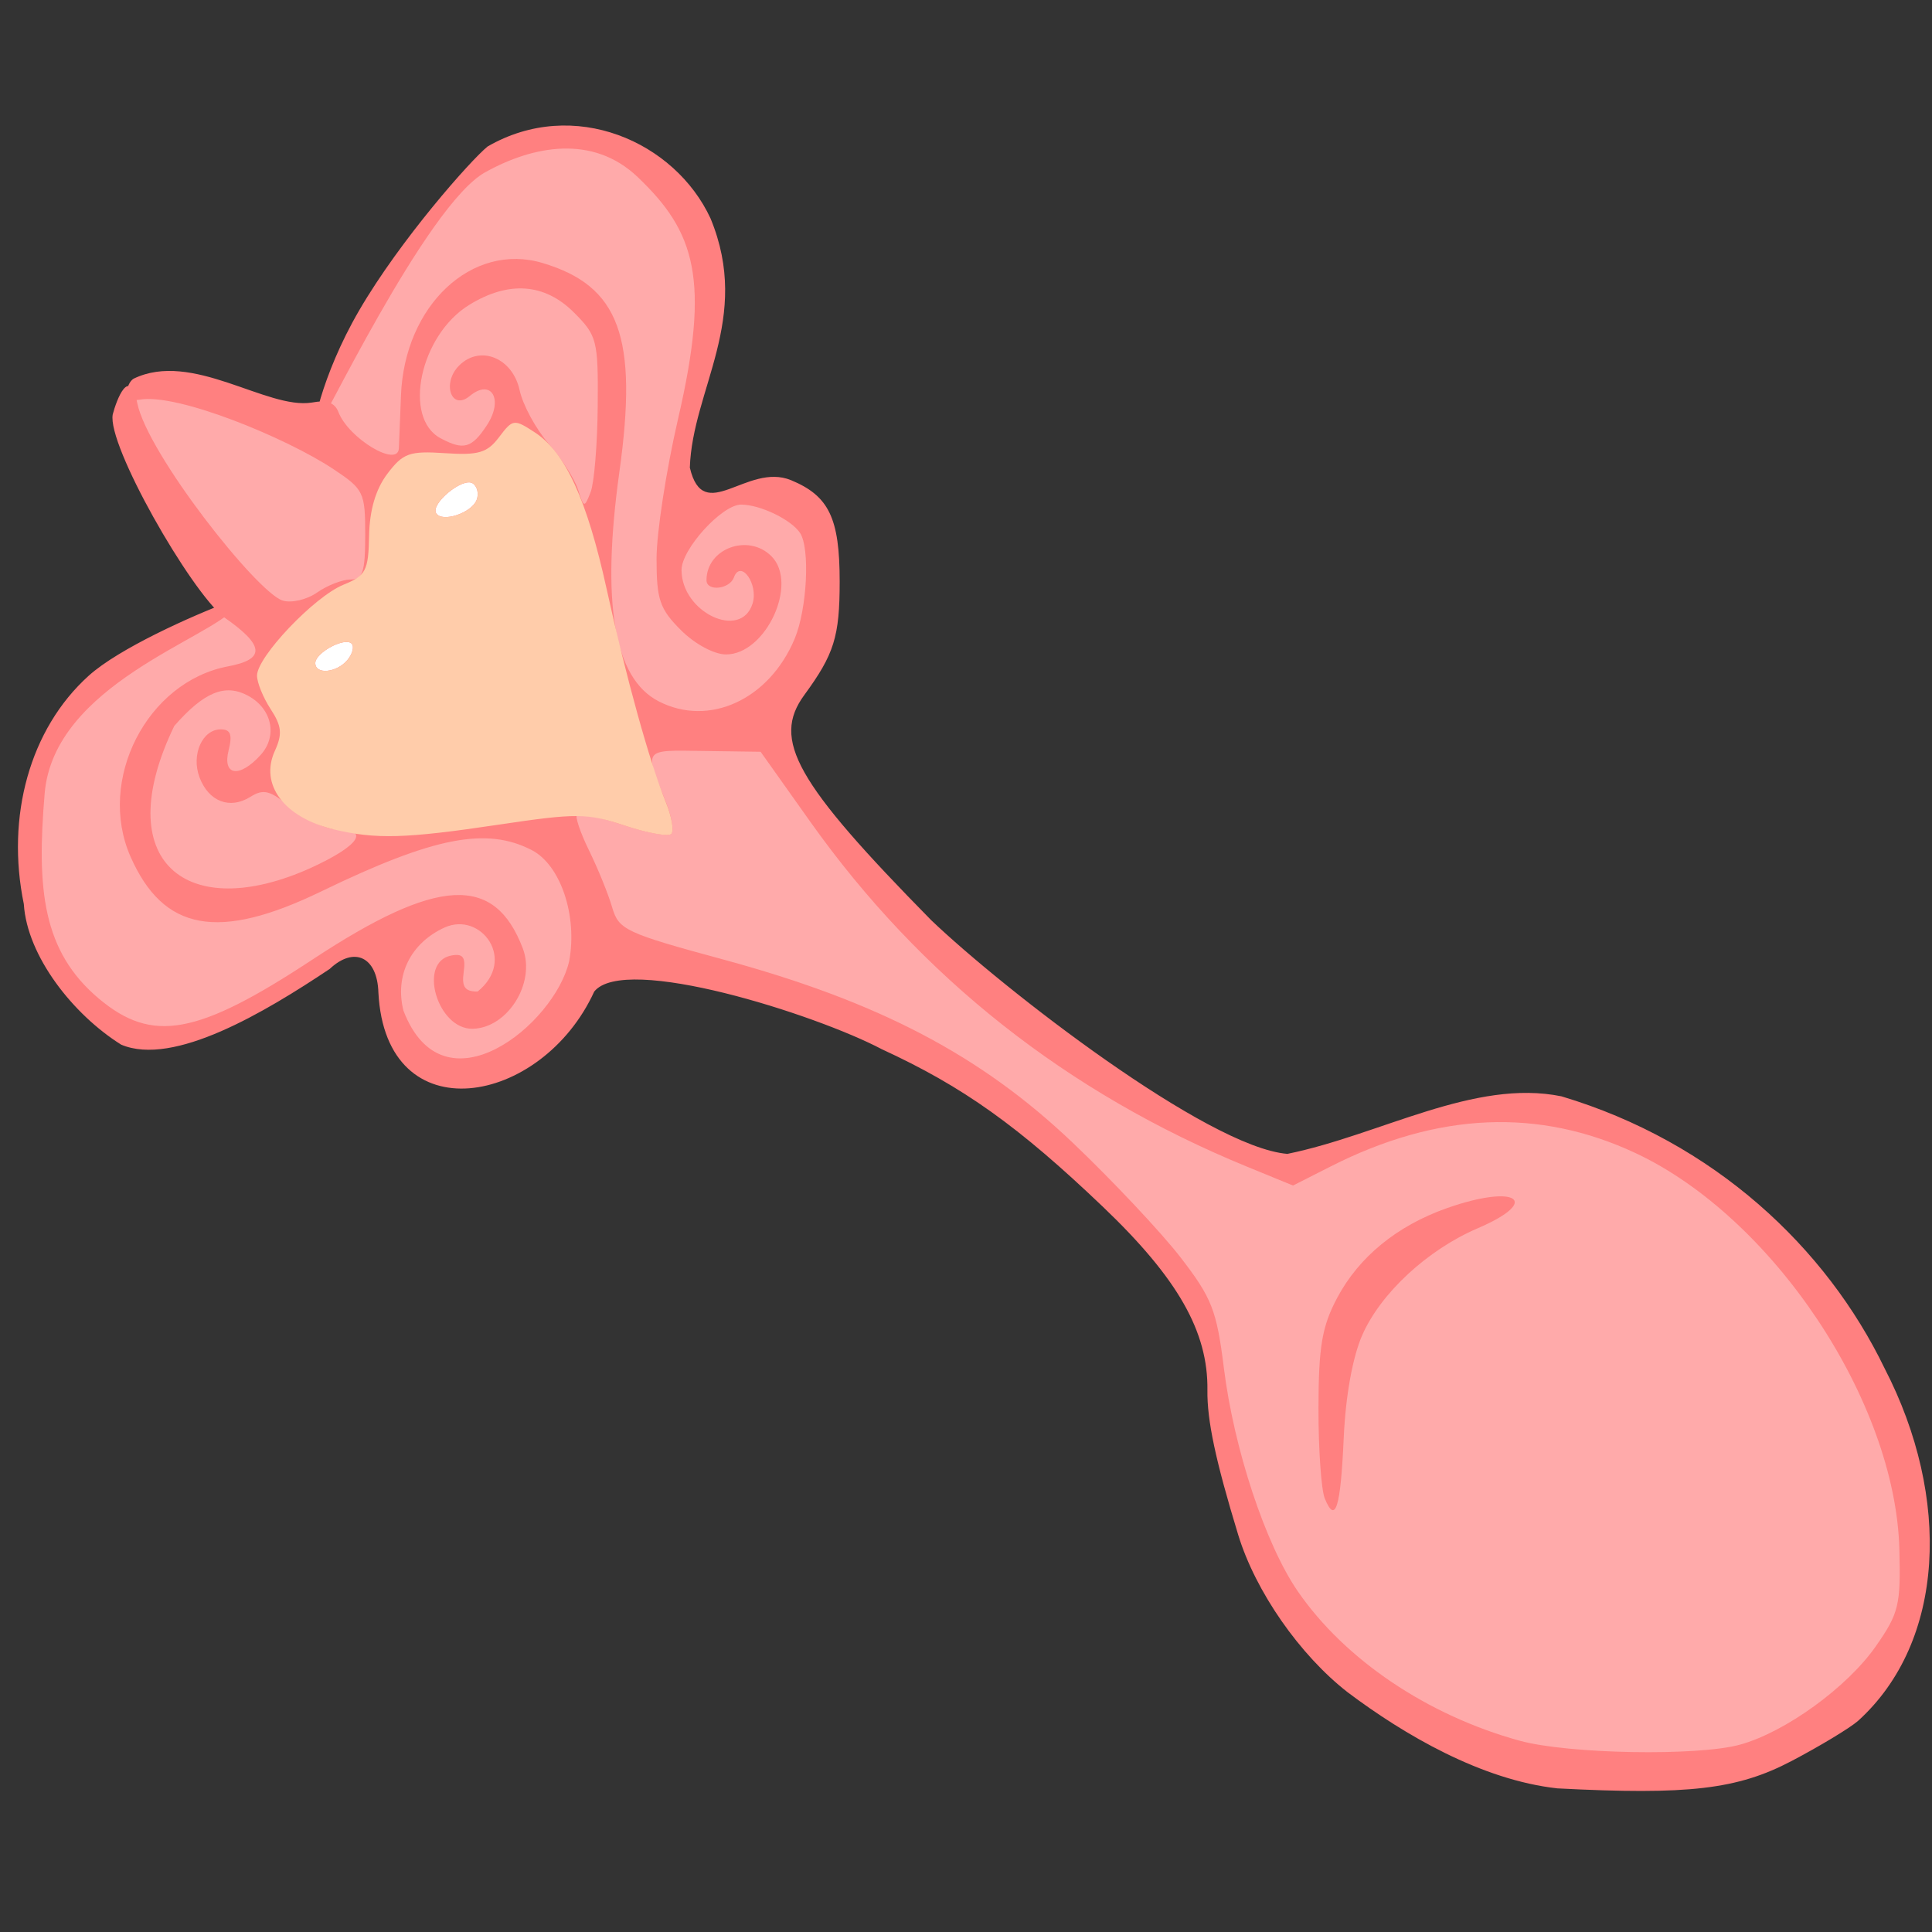 <?xml version="1.0" encoding="UTF-8" standalone="no"?>
<!-- Created with Inkscape (http://www.inkscape.org/) -->

<svg
   xmlns:dc="http://purl.org/dc/elements/1.1/"
   xmlns:cc="http://creativecommons.org/ns#"
   xmlns:rdf="http://www.w3.org/1999/02/22-rdf-syntax-ns#"
   xmlns:svg="http://www.w3.org/2000/svg"
   xmlns="http://www.w3.org/2000/svg"
   xmlns:sodipodi="http://sodipodi.sourceforge.net/DTD/sodipodi-0.dtd"
   xmlns:inkscape="http://www.inkscape.org/namespaces/inkscape"
   viewBox="0 0 256 256"
   version="1.1"
   id="svg953"
   inkscape:version="0.92.4 (5da689c313, 2019-01-14)"
   sodipodi:docname="spoon_cutie.svg">
  <rect x="0" y="0" width="256" height="256" fill="#333333" stroke="none"/>
  <defs
     id="defs947" />
  <sodipodi:namedview
     id="base"
     pagecolor="#ffffff"
     bordercolor="#666666"
     borderopacity="1.0"
     inkscape:pageopacity="0.0"
     inkscape:pageshadow="2"
     inkscape:zoom="2.8"
     inkscape:cx="52.842154"
     inkscape:cy="173.66155"
     inkscape:document-units="px"
     inkscape:current-layer="layer6"
     showgrid="false"
     units="px"
     inkscape:pagecheckerboard="true"
     inkscape:window-width="1920"
     inkscape:window-height="1027"
     inkscape:window-x="1592"
     inkscape:window-y="-8"
     inkscape:window-maximized="1"
     inkscape:snap-nodes="false" />
  <g
     inkscape:groupmode="layer"
     id="layer6"
     inkscape:label="Layer 2">
    <path
       style="fill:#ffaaaa;stroke:none;stroke-width:1px;stroke-linecap:butt;stroke-linejoin:miter;stroke-opacity:1;fill-opacity:1"
       d="M 24.821,51.357 42.143,57.786 44.286,49.393 55,31.357 63.929,21 l 10.536,-3.214 8.214,1.607 7.143,6.429 4.643,10 -2.321,15 L 88.75,69.393 98.036,65.107 105.357,66 l 3.393,5.893 -0.536,11.25 -6.607,13.393 11.429,17.321 18.929,18.393 29.029,19.073 10.354,3.409 15.026,-5.556 15.91,-3.03 20.329,7.324 18.688,17.678 10.733,22.602 1.515,17.173 -6.061,12.374 -13.258,9.849 -25.001,2.02 -21.339,-6.692 -14.521,-11.364 -8.207,-15.026 -3.662,-16.162 -2.147,-11.743 -11.364,-15.531 -17.299,-15.279 -32.451,-13.511 -19.572,-3.283 -6.187,10.48 -11.364,5.303 -7.071,-3.157 -2.904,-6.44 -0.253,-9.344 -6.945,2.904 -13.006,8.586 -12.501,2.904 L 8.46,130.236 3.536,116.978 4.546,103.846 7.324,96.27 15.657,87.81 30.81,80.233 22.35,67.228 16.289,54.096 18.814,50.939 Z"
       id="path1649"
       inkscape:connector-curvature="0" />
    <ellipse
       style="opacity:1;fill:#ffffff;fill-opacity:1;stroke:none;stroke-width:1.557;stroke-miterlimit:4;stroke-dasharray:none;stroke-opacity:1"
       id="path1651"
       cx="60.483"
       cy="66.786"
       rx="3.914"
       ry="3.977" />
    <ellipse
       style="opacity:1;fill:#ffffff;fill-opacity:1;stroke:none;stroke-width:1.557;stroke-miterlimit:4;stroke-dasharray:none;stroke-opacity:1"
       id="path1653"
       cx="43.5"
       cy="87.115"
       rx="4.104"
       ry="4.735" />
    <g
       id="g1633"
       transform="translate(1.071)">
      <path
         style="fill:#ff8080;fill-opacity:1;stroke-width:1.103"
         d="m 205.325,236.973 c -10.084,-1.104 -20.331,-7.103 -27.803,-12.721 -6.371,-4.948 -12.239,-13.383 -14.526,-20.881 -2.996,-9.822 -4.133,-15.168 -4.078,-19.167 0.107,-7.751 -3.932,-14.836 -13.855,-24.306 -11.218,-10.705 -18.508,-15.901 -29.279,-20.868 -8.826,-4.654 -34.093,-12.666 -38.117,-7.642 -6.946,15.186 -27.622,18.938 -28.598,0.132 -0.135,-4.714 -3.19,-6.195 -6.455,-3.128 -8.58,5.737 -20.683,12.965 -27.625,10.031 C 8.598,134.428 2.516,126.673 2.085,119.786 -0.297,108.219 2.854,96.597 10.683,89.537 c 4.012,-3.618 13.624,-7.917 18.681,-9.815 1.569,-0.589 -0.528,1.475 0.762,0.765 -3.285,4.126 -24.052,10.241 -25.276,24.623 -1.085,12.747 -0.274,20.94 7.163,27.198 7.099,5.973 13.071,4.883 28.335,-5.172 16.586,-10.927 24.108,-11.322 27.856,-1.464 1.734,4.562 -2.006,10.552 -6.646,10.645 -4.675,0.093 -7.296,-8.853 -2.843,-9.702 1.56,-0.298 1.934,0.198 1.654,2.195 -0.275,1.964 0.164,2.579 1.844,2.579 5.215,-4.215 0.457,-10.64 -4.358,-8.497 -4.509,2.055 -6.636,6.339 -5.469,11.018 5.32,13.903 20.056,1.777 21.958,-6.536 1.13,-6.024 -1.131,-12.754 -4.947,-14.728 -6.019,-3.112 -13.005,-1.742 -27.899,5.47 -13.627,6.6 -20.9,5.281 -25.263,-4.581 -4.502,-10.177 2.178,-23.226 12.921,-25.241 5.001,-0.938 4.836,-2.783 -0.584,-6.539 -4.461,-3.548 -15.477,-22.78 -14.704,-26.847 0.509,-1.947 2.231,-6.491 3.253,-1.484 1.375,6.732 15.851,25.07 19.251,26.149 1.157,0.367 3.212,-0.109 4.567,-1.057 1.355,-0.949 3.345,-1.725 4.423,-1.725 1.635,0 1.961,-0.982 1.961,-5.92 0,-5.655 -0.192,-6.047 -4.284,-8.755 -6.197,-4.101 -20.643,-10.07 -25.625,-9.154 -2.307,0.424 -1.787,-2.148 -0.788,-2.781 7.782,-3.778 17.634,4.12 23.625,3.159 1.955,-0.374 3.046,0.014 3.52,1.252 1.335,3.489 7.86,7.42 8.012,4.827 0.027,-0.455 0.151,-3.594 0.276,-6.975 0.443,-11.983 9.425,-20.394 18.784,-17.59 10.166,3.046 12.65,9.808 10.16,27.66 -2.427,17.398 -0.73,27.345 5.186,30.405 6.68,3.455 14.653,-0.201 18.033,-8.267 1.655,-3.951 2.065,-12.015 0.714,-14.039 -1.185,-1.775 -5.298,-3.75 -7.809,-3.75 -2.52,0 -7.891,5.896 -7.891,8.663 0,5.616 7.861,9.343 9.41,4.462 0.818,-2.576 -1.57,-5.932 -2.471,-3.474 -0.58,1.583 -3.631,1.89 -3.631,0.366 0,-4.208 5.53,-6.251 8.603,-3.179 3.61,3.61 -0.734,13.015 -6.011,13.015 -1.582,0 -4.139,-1.377 -5.986,-3.224 -2.802,-2.802 -3.224,-4.039 -3.224,-9.455 0,-3.427 1.285,-11.779 2.856,-18.56 4.288,-18.512 2.264,-24.749 -5.36,-32.019 -5.95,-5.675 -13.876,-4.159 -20.221,-0.618 -7.792,4.348 -22.058,34.428 -22.665,34.652 -0.46,0.17 0.871,-7.567 5.986,-16.362 5.463,-9.392 14.815,-19.941 17.022,-21.722 11.419,-6.593 24.828,-0.642 29.536,9.537 5.49,13.292 -2.408,22.653 -2.743,33.019 1.818,7.737 7.569,-0.707 13.393,1.654 5.044,2.089 6.461,5.034 6.461,13.431 0,7.304 -0.724,9.629 -4.688,15.046 -4.336,5.926 -1.161,11.558 16.82,29.837 9.562,9.133 36.576,30.087 47.191,30.964 12.374,-2.531 24.761,-9.977 36.311,-7.628 20.261,6.057 35.11,20.055 42.842,36.081 8.818,17.083 8.048,36.185 -3.544,46.684 -1.114,0.965 -5.08,3.358 -8.812,5.317 -7.16,3.758 -13.665,4.518 -30.991,3.621 z m 24.185,-5.802 c 6.002,-1.667 14.171,-7.587 17.968,-13.021 3.06,-4.379 3.325,-5.473 3.126,-12.903 -0.526,-19.603 -16.741,-43.932 -34.964,-52.46 -12.819,-5.999 -26.199,-5.418 -40.346,1.751 l -5.033,2.55 -6.044,-2.475 c -23.855,-9.769 -43.283,-25.107 -57.922,-45.73 l -6.58,-9.269 -7.502,-0.106 c -8.168,-0.115 -7.933,-0.428 -5.051,6.745 0.783,1.948 1.106,3.86 0.718,4.249 -0.388,0.388 -3.252,-0.14 -6.364,-1.173 -3.112,-1.034 -5.876,-1.661 -6.144,-1.393 -0.267,0.267 0.466,2.427 1.63,4.8 1.164,2.373 2.531,5.742 3.039,7.488 0.867,2.98 1.766,3.402 14.71,6.912 20.561,5.575 34.132,12.683 46.273,24.236 5.333,5.075 11.791,11.943 14.351,15.261 4.13,5.354 4.774,7 5.721,14.622 1.332,10.728 5.514,23.376 9.78,29.577 6.252,9.088 17.199,16.464 29.419,19.823 6.424,1.766 23.62,2.07 29.213,0.516 z m -55.042,-32.62 c -0.469,-1.148 -0.845,-6.555 -0.834,-12.015 0.015,-8.114 0.467,-10.771 2.471,-14.55 2.883,-5.435 7.933,-9.567 14.544,-11.899 9.202,-3.247 12.641,-1.002 4.084,2.666 -6.636,2.845 -12.824,8.561 -15.282,14.12 -1.284,2.902 -2.22,8.056 -2.468,13.589 -0.42,9.37 -1.099,11.554 -2.515,8.089 z M 40.081,115.019 c 6.474,-2.964 7.942,-5.139 3.468,-5.139 -1.47,0 -4.173,-1.262 -6.006,-2.805 -2.804,-2.359 -3.67,-2.594 -5.453,-1.48 -2.71,1.693 -5.513,0.615 -6.721,-2.584 -1.131,-2.995 0.359,-6.367 2.812,-6.367 1.3,0 1.562,0.691 1.043,2.757 -0.854,3.401 1.428,3.74 4.242,0.631 2.285,-2.525 1.501,-6.149 -1.699,-7.862 -3.024,-1.619 -5.802,-0.474 -9.742,4.014 -8.706,18.003 1.648,26.22 18.057,18.835 z m 4.893,-27.576 c 0.676,-0.814 0.919,-1.789 0.542,-2.167 -0.897,-0.897 -4.809,1.205 -4.809,2.583 0,1.57 2.849,1.293 4.267,-0.416 z M 62.09,66.239 c 0.319,-0.831 0.074,-1.823 -0.545,-2.205 -1.314,-0.812 -5.595,2.721 -4.819,3.977 0.781,1.264 4.694,-0.029 5.363,-1.772 z M 78.13,53.819 c 0.074,-8.728 -0.083,-9.345 -3.147,-12.408 -3.892,-3.892 -8.668,-4.234 -13.906,-0.997 -6.489,4.01 -8.826,14.95 -3.772,17.655 3.053,1.634 4.141,1.326 6.15,-1.74 2.24,-3.419 0.575,-6.227 -2.285,-3.853 -2.433,2.02 -3.733,-1.713 -1.407,-4.039 2.779,-2.779 7.085,-1.028 8.018,3.261 0.429,1.972 2.162,5.166 3.851,7.098 1.689,1.932 3.436,4.662 3.883,6.066 0.78,2.454 0.846,2.468 1.674,0.348 0.474,-1.213 0.897,-6.339 0.94,-11.39 z"
         id="path1643"
         inkscape:connector-curvature="0"
         sodipodi:nodetypes="ccccsccccccsscsssscsscccccsssccsscssssccscssssscsssssssssssscsccccsccccccccssssccsscsccscccscssccsccccccccssccsssssccscsscsscsssssssssssss" />
      <path
         style="fill:#ffccaa;fill-opacity:1;stroke-width:1.103"
         d="m 43.195,109.908 c -6.597,-1.566 -9.889,-5.926 -7.852,-10.398 1.022,-2.243 0.917,-3.305 -0.546,-5.539 -0.996,-1.52 -1.811,-3.524 -1.811,-4.454 0,-2.478 7.588,-10.46 11.436,-12.03 2.995,-1.222 3.327,-1.853 3.414,-6.497 0.064,-3.412 0.881,-6.179 2.426,-8.219 2.071,-2.734 2.919,-3.037 7.629,-2.723 4.446,0.296 5.602,-0.047 7.176,-2.134 1.807,-2.396 1.981,-2.419 4.737,-0.613 4.046,2.651 6.902,8.886 9.516,20.778 2.57,11.693 5.701,22.968 7.823,28.174 0.794,1.948 1.126,3.86 0.738,4.249 -0.388,0.388 -3.159,-0.109 -6.158,-1.105 -4.994,-1.659 -6.404,-1.668 -16.81,-0.112 -12.247,1.831 -16.156,1.943 -21.717,0.623 z m 1.779,-22.464 c 0.676,-0.814 0.919,-1.789 0.542,-2.167 -0.897,-0.897 -4.809,1.205 -4.809,2.583 0,1.57 2.849,1.293 4.267,-0.416 z M 62.09,66.239 c 0.319,-0.831 0.074,-1.823 -0.545,-2.205 -1.314,-0.812 -5.595,2.721 -4.819,3.977 0.781,1.264 4.694,-0.029 5.363,-1.772 z"
         id="path1637"
         inkscape:connector-curvature="0" />
    </g>
  </g>
</svg>
